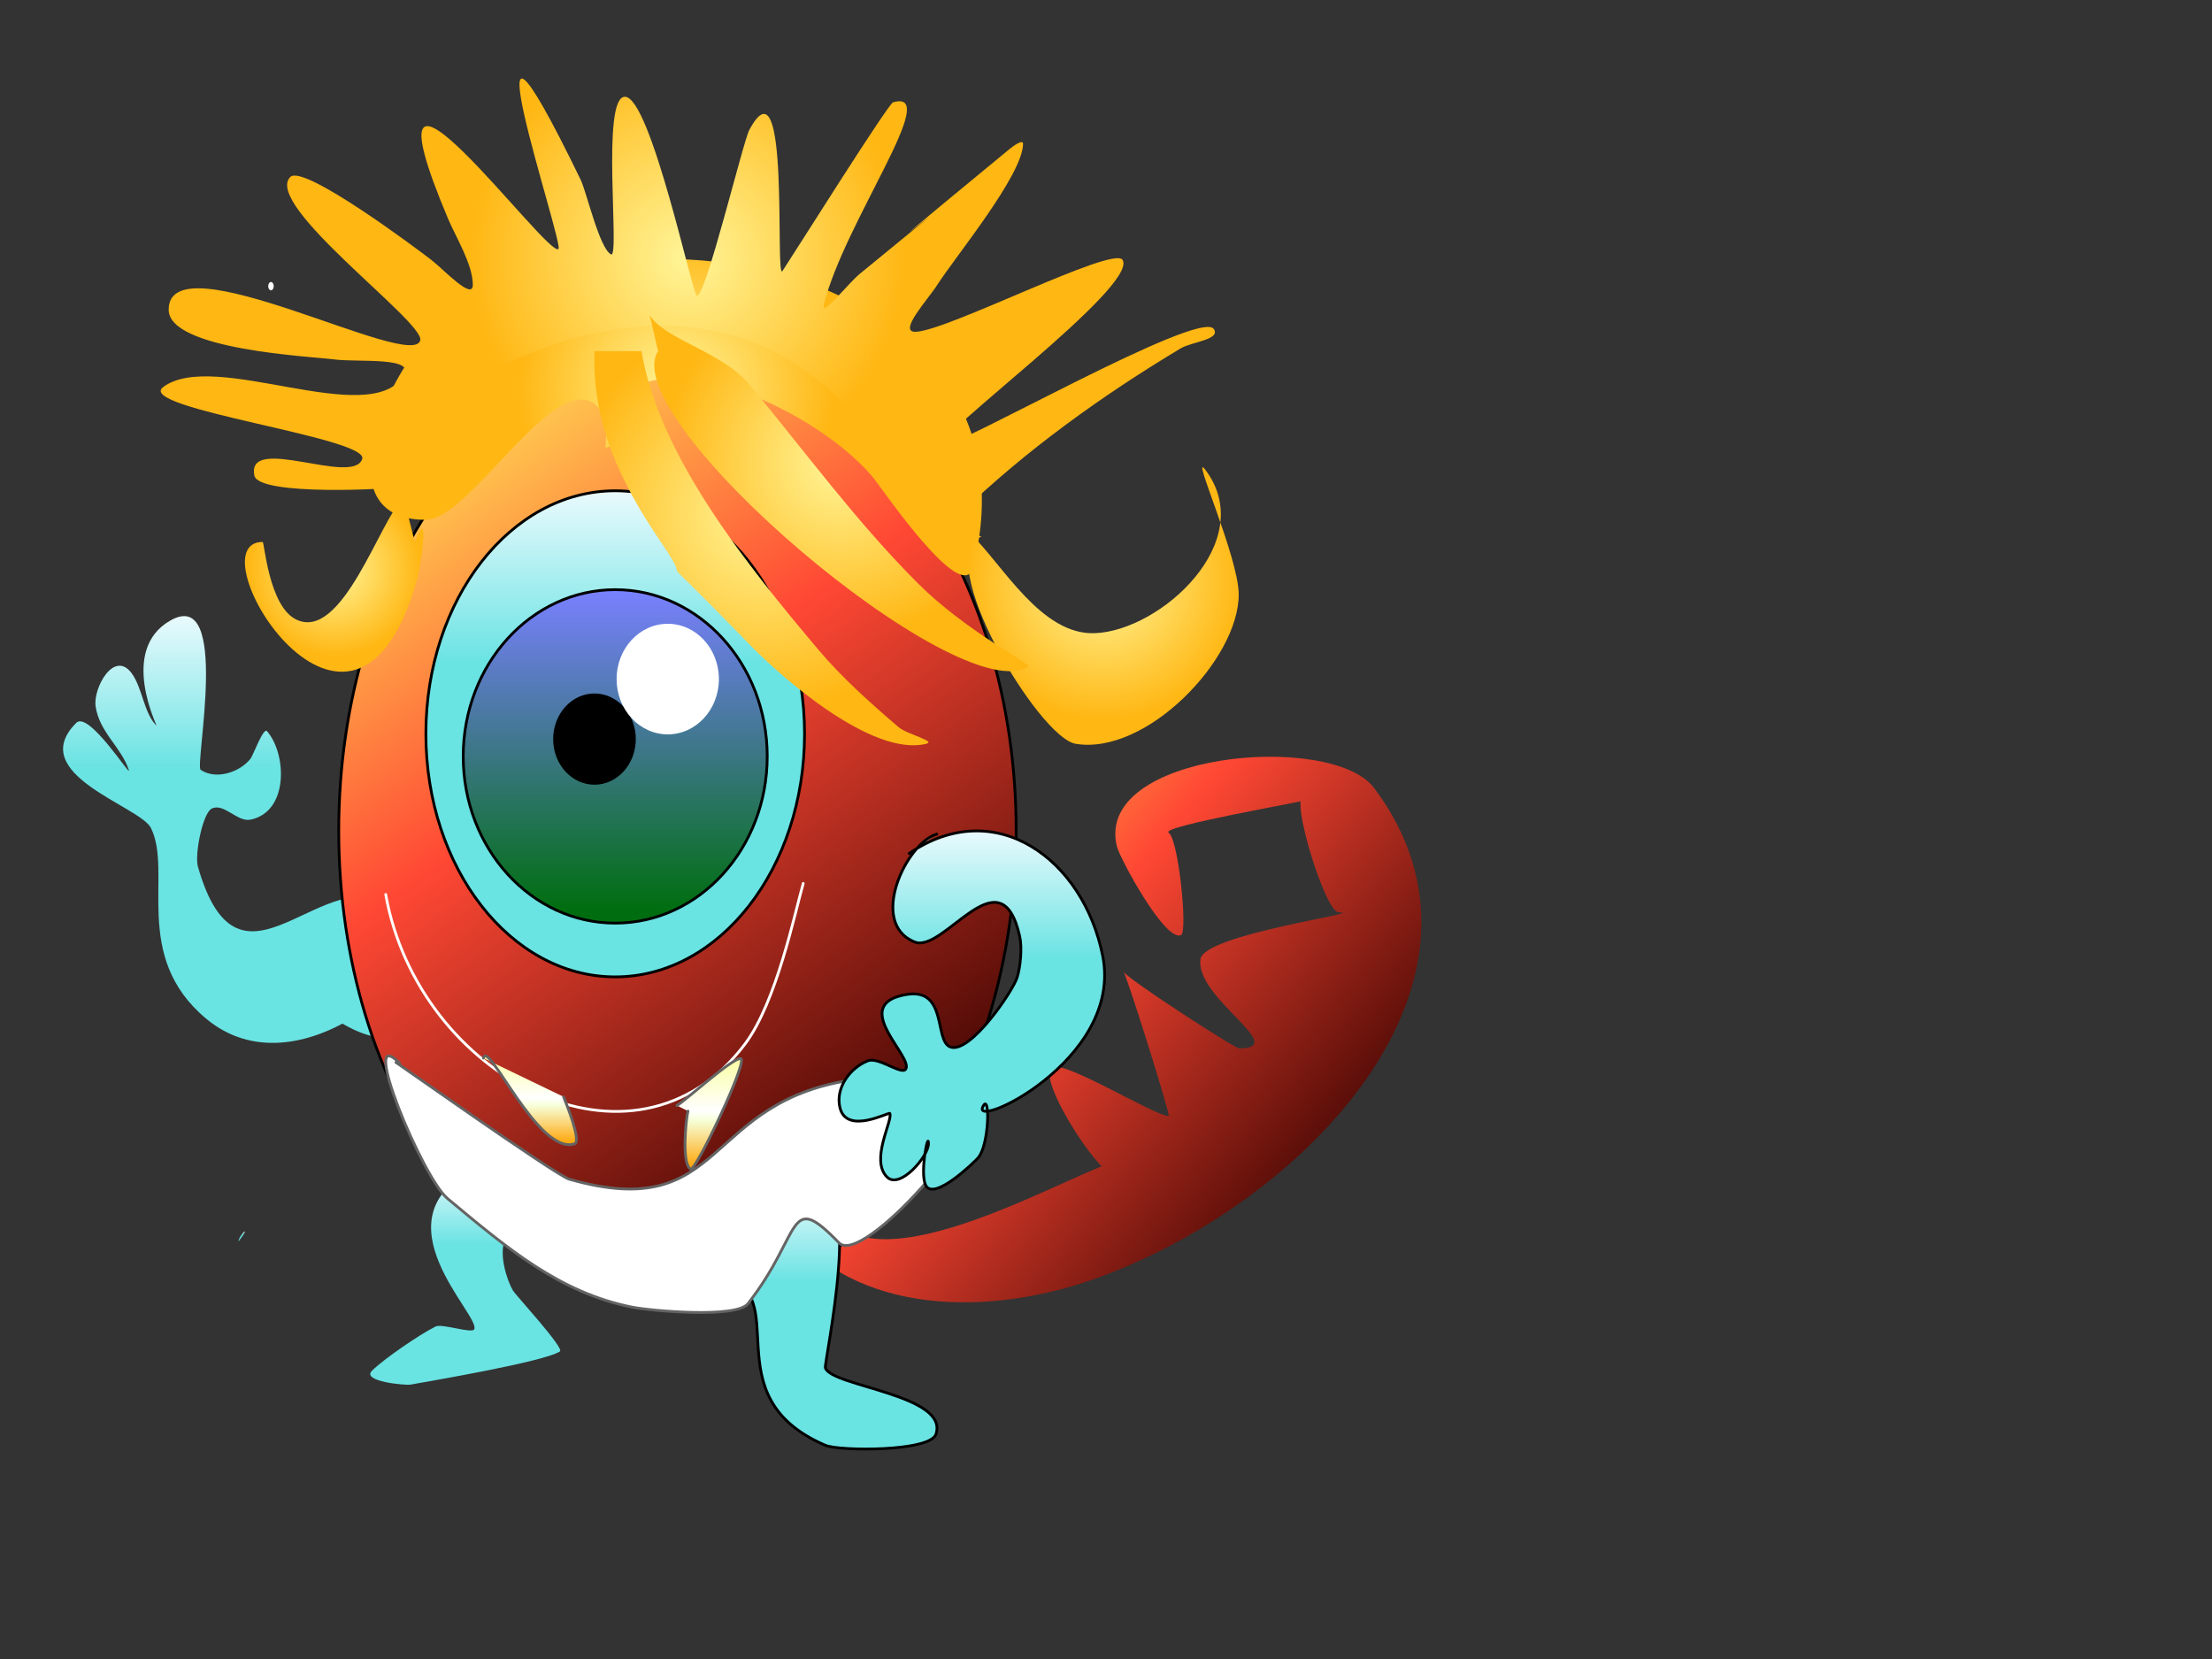 <?xml version="1.0" encoding="UTF-8"?>
<!DOCTYPE svg PUBLIC "-//W3C//DTD SVG 1.1//EN" "http://www.w3.org/Graphics/SVG/1.1/DTD/svg11.dtd">
<svg version="1.1" xmlns="http://www.w3.org/2000/svg" xmlns:xlink="http://www.w3.org/1999/xlink" x="0" y="0" width="200" height="150" viewBox="0, 0, 800, 600">
  <rect x="0" y="0" width="800" height="600" fill="#333333" stroke="none"/>
  <defs>
    <linearGradient id="Gradient_1" gradientUnits="userSpaceOnUse" x1="317.789" y1="302.585" x2="480.369" y2="442.104">
      <stop offset="0" stop-color="#FFC14D"/>
      <stop offset="0.362" stop-color="#FF4834"/>
      <stop offset="1" stop-color="#3B0300"/>
    </linearGradient>
    <linearGradient id="Gradient_2" gradientUnits="userSpaceOnUse" x1="381.287" y1="-36.042" x2="381.287" y2="-34">
      <stop offset="0" stop-color="#FAFFA4"/>
      <stop offset="0.473" stop-color="#FFFFFF"/>
      <stop offset="0.558" stop-color="#F6FFD9"/>
      <stop offset="1" stop-color="#FFA200"/>
    </linearGradient>
    <linearGradient id="Gradient_3" gradientUnits="userSpaceOnUse" x1="61" y1="-77" x2="61" y2="-73">
      <stop offset="0" stop-color="#FAFFA4"/>
      <stop offset="0.473" stop-color="#FFFFFF"/>
      <stop offset="0.558" stop-color="#F6FFD9"/>
      <stop offset="1" stop-color="#FFA200"/>
    </linearGradient>
    <linearGradient id="Gradient_4" gradientUnits="userSpaceOnUse" x1="87.983" y1="222.515" x2="87.983" y2="277.582">
      <stop offset="0" stop-color="#EAFAFD"/>
      <stop offset="1" stop-color="#6AE3E3"/>
    </linearGradient>
    <linearGradient id="Gradient_5" gradientUnits="userSpaceOnUse" x1="168.267" y1="422.184" x2="168.267" y2="450.178">
      <stop offset="0" stop-color="#EAFAFD"/>
      <stop offset="1" stop-color="#6AE3E3"/>
    </linearGradient>
    <linearGradient id="Gradient_6" gradientUnits="userSpaceOnUse" x1="87.424" y1="445.368" x2="87.424" y2="446.661">
      <stop offset="0" stop-color="#EAFAFD"/>
      <stop offset="1" stop-color="#6AE3E3"/>
    </linearGradient>
    <linearGradient id="Gradient_7" gradientUnits="userSpaceOnUse" x1="158.387" y1="179.585" x2="331.628" y2="421.415">
      <stop offset="0" stop-color="#FFC14D"/>
      <stop offset="0.362" stop-color="#FF4834"/>
      <stop offset="1" stop-color="#3B0300"/>
    </linearGradient>
    <linearGradient id="Gradient_8" gradientUnits="userSpaceOnUse" x1="222.5" y1="177.142" x2="222.5" y2="239.866">
      <stop offset="0" stop-color="#EAFAFD"/>
      <stop offset="1" stop-color="#6AE3E3"/>
    </linearGradient>
    <linearGradient id="Gradient_9" gradientUnits="userSpaceOnUse" x1="220.66" y1="213.264" x2="220.66" y2="329.163">
      <stop offset="0" stop-color="#7980FF"/>
      <stop offset="1" stop-color="#006E10"/>
    </linearGradient>
    <radialGradient id="Gradient_10" gradientUnits="userSpaceOnUse" cx="423" cy="75.5" r="0">
      <stop offset="0" stop-color="#FFFFFF"/>
      <stop offset="0.291" stop-color="#000000"/>
      <stop offset="0.523" stop-color="#BAF8FF"/>
      <stop offset="1" stop-color="#482799"/>
    </radialGradient>
    <linearGradient id="Gradient_11" gradientUnits="userSpaceOnUse" x1="299.686" y1="429.894" x2="299.686" y2="463.425">
      <stop offset="0" stop-color="#EAFAFD"/>
      <stop offset="1" stop-color="#6AE3E3"/>
    </linearGradient>
    <linearGradient id="Gradient_12" gradientUnits="userSpaceOnUse" x1="76.989" y1="106.5" x2="77.011" y2="109.5">
      <stop offset="0" stop-color="#0093FF"/>
      <stop offset="1" stop-color="#000542" stop-opacity="0.959"/>
    </linearGradient>
    <radialGradient id="Gradient_13" gradientUnits="userSpaceOnUse" cx="244.507" cy="140.806" r="57.21">
      <stop offset="0" stop-color="#FFF598"/>
      <stop offset="1" stop-color="#FFB713"/>
    </radialGradient>
    <radialGradient id="Gradient_14" gradientUnits="userSpaceOnUse" cx="248.758" cy="93.351" r="78.795">
      <stop offset="0" stop-color="#FFF598"/>
      <stop offset="1" stop-color="#FFB713"/>
    </radialGradient>
    <radialGradient id="Gradient_15" gradientUnits="userSpaceOnUse" cx="399.079" cy="210.35" r="50.184">
      <stop offset="0" stop-color="#FFF598"/>
      <stop offset="1" stop-color="#FFB713"/>
    </radialGradient>
    <radialGradient id="Gradient_16" gradientUnits="userSpaceOnUse" cx="120.86" cy="205.94" r="31.474">
      <stop offset="0" stop-color="#FFF598"/>
      <stop offset="1" stop-color="#FFB713"/>
    </radialGradient>
    <radialGradient id="Gradient_17" gradientUnits="userSpaceOnUse" cx="275.364" cy="185.743" r="71.275">
      <stop offset="0" stop-color="#FFF598"/>
      <stop offset="1" stop-color="#FFB713"/>
    </radialGradient>
    <radialGradient id="Gradient_18" gradientUnits="userSpaceOnUse" cx="303.516" cy="167.054" r="64.372">
      <stop offset="0" stop-color="#FFF598"/>
      <stop offset="1" stop-color="#FFB713"/>
    </radialGradient>
    <linearGradient id="Gradient_19" gradientUnits="userSpaceOnUse" x1="351.475" y1="300.249" x2="351.475" y2="346.479">
      <stop offset="0" stop-color="#EAFAFD"/>
      <stop offset="1" stop-color="#6AE3E3"/>
    </linearGradient>
    <linearGradient id="Gradient_20" gradientUnits="userSpaceOnUse" x1="191.653" y1="381.895" x2="191.653" y2="413.987">
      <stop offset="0" stop-color="#FAFFA4"/>
      <stop offset="0.473" stop-color="#FFFFFF"/>
      <stop offset="0.558" stop-color="#F6FFD9"/>
      <stop offset="1" stop-color="#FFA200"/>
    </linearGradient>
    <linearGradient id="Gradient_21" gradientUnits="userSpaceOnUse" x1="256.5" y1="382.83" x2="256.5" y2="422.844">
      <stop offset="0" stop-color="#FAFFA4"/>
      <stop offset="0.473" stop-color="#FFFFFF"/>
      <stop offset="0.558" stop-color="#F6FFD9"/>
      <stop offset="1" stop-color="#FFA200"/>
    </linearGradient>
  </defs>
  <g id="Layer_1">
    <path d="M284.117,442.804 C309.486,476.316 358.227,475.716 395.117,462.804 C470.644,436.37 549.599,355.162 496.952,284.966 C481.593,264.487 395.437,272.104 403.952,306.164 C405.054,310.571 421.517,340.989 427.167,338.164 C429.606,336.944 426.237,303.544 422.667,301.164 C419.229,298.872 473.576,289.573 473.167,289.164 C464.214,280.211 478.765,329.966 484.167,329.966 C495.483,329.966 435.47,337.773 434.167,346.896 C432.163,360.919 466.782,379.164 448.167,379.164 C446.5,379.164 405.762,352.781 406.167,351.164 C406.543,349.66 423.492,403.632 422.667,403.632 C417.59,403.632 383.757,382.574 380.167,386.164 C375.128,391.203 400.891,430.865 405.167,425.164 C421.781,403.011 347.799,454.466 313.167,447.539 z" fill="url(#Gradient_1)"/>
    <path d="M376,-34 C401.799,-39.16 370.679,-32.48 383,-36" fill="url(#Gradient_2)"/>
    <path d="M62,-77 C59.333,-71.667 59.333,-71.667 62,-77" fill="url(#Gradient_3)"/>
    <path d="M128.577,367.438 C112.173,377.878 91.234,382.318 74.577,368.438 C47.372,345.767 62.614,315.512 54.577,299.438 C50.617,291.517 8.976,280.039 27.577,261.438 C32.119,256.896 47.696,281.795 46.577,278.438 C43.809,270.134 35.915,264.805 34.577,255.438 C33.639,248.873 41.214,234.954 47.577,243.438 C51.492,248.658 51.981,257.842 56.577,262.438 C57.183,263.043 42.83,235.15 61.577,224.438 C83.553,211.88 70.342,276.948 72.577,278.438 C78.165,282.163 86.693,279.293 90.577,274.438 C91.581,273.183 95.257,262.897 96.577,264.438 C103.861,272.936 104.337,293.686 90.577,296.438 C85.818,297.39 80.918,290.267 76.577,292.438 C73.312,294.07 70.328,309.065 71.577,313.438 C86.919,367.135 117.31,308.738 143.577,328.438 C157.609,338.962 160.419,392.725 122.577,369.438" fill="url(#Gradient_4)"/>
    <path d="M173.513,426.758 C172.899,425.531 175.113,420.958 171.513,422.758 C135.195,440.917 173.994,475.796 171.513,480.758 C170.676,482.431 159.882,478.573 157.513,479.758 C151.664,482.682 138.747,491.523 134.513,495.758 C130.621,499.65 146.63,501.1 148.513,500.758 C155.072,499.565 196.916,492.489 202.513,488.758 C204.225,487.616 186.336,468.199 185.513,466.758 C183.132,462.592 180.522,453.735 182.513,448.758 C184.127,444.723 195.456,445.645 193.513,441.758 C190.415,435.563 177.321,433.082 171.513,430.758" fill="url(#Gradient_5)"/>
    <path d="M86.277,449 C86.363,446.652 91.395,442.176 86.277,449" fill="url(#Gradient_6)"/>
    <g>
      <path d="M245.007,471.5 C177.352,471.5 122.507,394.941 122.507,300.5 C122.507,206.059 177.352,129.5 245.007,129.5 C312.662,129.5 367.507,206.059 367.507,300.5 C367.507,394.941 312.662,471.5 245.007,471.5 z" fill="url(#Gradient_7)"/>
      <path d="M245.007,471.5 C177.352,471.5 122.507,394.941 122.507,300.5 C122.507,206.059 177.352,129.5 245.007,129.5 C312.662,129.5 367.507,206.059 367.507,300.5 C367.507,394.941 312.662,471.5 245.007,471.5 z" fill-opacity="0" stroke="#000000" stroke-width="1"/>
    </g>
    <g>
      <path d="M222.5,353.302 C184.682,353.302 154.025,313.947 154.025,265.401 C154.025,216.855 184.682,177.5 222.5,177.5 C260.318,177.5 290.975,216.855 290.975,265.401 C290.975,313.947 260.318,353.302 222.5,353.302 z" fill="url(#Gradient_8)"/>
      <path d="M222.5,353.302 C184.682,353.302 154.025,313.947 154.025,265.401 C154.025,216.855 184.682,177.5 222.5,177.5 C260.318,177.5 290.975,216.855 290.975,265.401 C290.975,313.947 260.318,353.302 222.5,353.302 z" fill-opacity="0" stroke="#000000" stroke-width="1"/>
    </g>
    <g>
      <path d="M222.5,333.866 C192.138,333.866 167.525,306.867 167.525,273.562 C167.525,240.257 192.138,213.258 222.5,213.258 C252.862,213.258 277.475,240.257 277.475,273.562 C277.475,306.867 252.862,333.866 222.5,333.866 z" fill="url(#Gradient_9)"/>
      <path d="M222.5,333.866 C192.138,333.866 167.525,306.867 167.525,273.562 C167.525,240.257 192.138,213.258 222.5,213.258 C252.862,213.258 277.475,240.257 277.475,273.562 C277.475,306.867 252.862,333.866 222.5,333.866 z" fill-opacity="0" stroke="#000000" stroke-width="1"/>
    </g>
    <g>
      <path d="M423,75.5 z" fill="url(#Gradient_10)"/>
      <path d="M423,75.5 z" fill-opacity="0" stroke="#000000" stroke-width="1"/>
    </g>
    <g>
      <path d="M215,283.302 C207.024,283.302 200.558,276.138 200.558,267.302 C200.558,258.465 207.024,251.302 215,251.302 C222.976,251.302 229.442,258.465 229.442,267.302 C229.442,276.138 222.976,283.302 215,283.302 z" fill="#000000"/>
      <path d="M215,283.302 C207.024,283.302 200.558,276.138 200.558,267.302 C200.558,258.465 207.024,251.302 215,251.302 C222.976,251.302 229.442,258.465 229.442,267.302 C229.442,276.138 222.976,283.302 215,283.302 z" fill-opacity="0" stroke="#000000" stroke-width="1"/>
    </g>
    <path d="M241.5,265.597 C231.283,265.597 223,256.642 223,245.597 C223,234.551 231.283,225.597 241.5,225.597 C251.717,225.597 260,234.551 260,245.597 C260,256.642 251.717,265.597 241.5,265.597 z" fill="#FFFFFF"/>
    <path d="M98,105 C97.448,105 97,104.328 97,103.5 C97,102.672 97.448,102 98,102 C98.552,102 99,102.672 99,103.5 C99,104.328 98.552,105 98,105 z" fill="#FFFFFF"/>
    <g>
      <path d="M264.5,456.711 C277.369,455.874 283.741,434.615 293.5,430.711 C313.347,422.772 297.928,492.995 298.5,494.711 C300.748,501.456 343.269,504.404 338.5,518.711 C336.38,525.072 303.499,524.853 298.5,522.711 C256.673,504.785 288.247,467.26 260.5,461.711" fill="url(#Gradient_11)"/>
      <path d="M264.5,456.711 C277.369,455.874 283.741,434.615 293.5,430.711 C313.347,422.772 297.928,492.995 298.5,494.711 C300.748,501.456 343.269,504.404 338.5,518.711 C336.38,525.072 303.499,524.853 298.5,522.711 C256.673,504.785 288.247,467.26 260.5,461.711" fill-opacity="0" stroke="#000000" stroke-width="1" stroke-linecap="round" stroke-linejoin="round"/>
    </g>
    <path d="M139.5,323.5 C151.267,389.653 229.46,430.887 269.5,377.5 C280.829,362.394 287.486,330.049 290.5,319.5" fill-opacity="0" stroke="#FFFFFF" stroke-width="1" stroke-linecap="round" stroke-linejoin="round"/>
    <g>
      <path d="M77.5,106.5 L76.5,109.5" fill="url(#Gradient_12)"/>
      <path d="M77.5,106.5 L76.5,109.5" fill-opacity="0" stroke="#000000" stroke-width="1" stroke-linecap="round" stroke-linejoin="round"/>
    </g>
    <path d="M222,161 C211.912,111.89 172.926,188 154,188 C116.312,188 140.548,134.525 155,122 C221.888,64.031 379.107,96.572 352,205 C348.305,219.781 319.009,176.678 316,173 C292.477,144.249 219,114.045 219,162" fill="url(#Gradient_13)"/>
    <path d="M347,186 C370.905,162.895 398.49,143.106 427,126 C430.971,123.617 441.569,122.853 439,119 C434.005,111.507 344.566,162.783 341,161 C336.275,158.637 411.791,103.652 406,94 C402.771,88.618 342.094,120 331,120 C324.737,120 335.638,108.284 339,103 C345.311,93.082 370,63.17 370,52 C370,50.205 366.386,52.859 365,54 C283.709,120.945 375.861,45.932 311,99 C306.607,102.595 296.623,115.507 298,110 C305.442,80.232 340.953,31.87 323,37 C321.206,37.512 286.928,92.108 283,98 C280.131,102.304 285.983,18.907 271,47 C268.658,51.391 255.169,107.792 252,107 C250.435,106.609 235.316,35 226,35 C217.263,35 224.286,93.643 221,92 C216.788,89.894 212.176,69.481 210,65 C164.33,-29.027 203.825,87.567 202,90 C198.7,94.4 127.061,-3.981 162,79 C164.785,85.613 171,95.623 171,103 C171,108.831 160.603,97.58 156,94 C151.137,90.218 109.772,59.228 105,64 C94.986,74.014 153.349,116.253 152,123 C149.663,134.684 61,86.065 61,112 C61,126.556 112.683,128.915 121,130 C129.498,131.108 150.754,128.869 146,136 C133.071,155.393 77.49,126.133 59,140 C48.615,147.789 133.593,158.22 131,166 C127.701,175.896 88.961,156.804 92,172 C93.504,179.518 142.237,176.921 145,176 C156.124,172.292 163.231,141.384 178,134 C219.374,113.313 264.205,109.182 300,141 C314.767,154.126 322.17,170.17 335,183 C341.153,189.153 360.791,183.395 350,178" fill="url(#Gradient_14)"/>
    <path d="M351,193 C362.688,204.293 376.547,229.778 396,229 C419.981,228.041 455.244,195.659 436,170 C430.17,162.227 448,201.434 448,215 C448,238.506 414.557,273.26 389,269 C375.535,266.756 336.618,201.353 355,194" fill="url(#Gradient_15)"/>
    <path d="M150,196 C155.858,180.967 151.922,205.681 151,209 C127.849,292.343 69.2,196 95,196 C95.61,196 97.211,219.105 107,224 C123.863,232.431 137.648,187.308 146,180" fill="url(#Gradient_16)"/>
    <path d="M215,127 C214.038,153.218 224.67,174.983 239,196 C254.249,218.365 228.809,189.672 272,234 C282.33,244.602 315.374,273.907 335,269 C338.771,268.057 327.951,265.53 325,263 C314.978,254.41 304.567,245.173 296,235 C271.085,205.413 238.402,165.414 232,127" fill="url(#Gradient_17)"/>
    <path d="M238,127 C222.243,151.439 347.176,257.549 372,241 C373.042,240.305 349.019,228.019 332,211 C309.712,188.712 291.142,163.309 271,139 C261.256,127.24 240.232,122.72 235,114" fill="url(#Gradient_18)"/>
    <g>
      <path d="M143.498,384.474 C138.198,380.547 200.944,425.064 205.852,426.466 C263.518,442.943 253.519,397.387 310.5,390.264 C318.012,389.325 352.139,381.64 354.664,391.741 C358.263,406.136 311.786,458.093 303.45,449.5 C284.617,430.086 290.5,445.875 270.5,471.5 C266.296,476.886 235.398,474.1 228.498,472.72 C202.323,467.485 183.353,451.39 161.844,433.466 C152.758,425.895 129.301,369.277 144.498,384.474" fill="#FFFFFF"/>
      <path d="M143.498,384.474 C138.198,380.547 200.944,425.064 205.852,426.466 C263.518,442.943 253.519,397.387 310.5,390.264 C318.012,389.325 352.139,381.64 354.664,391.741 C358.263,406.136 311.786,458.093 303.45,449.5 C284.617,430.086 290.5,445.875 270.5,471.5 C266.296,476.886 235.398,474.1 228.498,472.72 C202.323,467.485 183.353,451.39 161.844,433.466 C152.758,425.895 129.301,369.277 144.498,384.474" fill-opacity="0" stroke="#646464" stroke-width="1" stroke-linecap="round" stroke-linejoin="round"/>
    </g>
    <g>
      <path d="M328.799,308.681 C359.909,287.351 391.792,310.644 398.799,345.681 C406.436,383.862 348.97,409.924 355.799,399.681 C358.046,396.311 357.727,413.968 353.799,418.681 C352.635,420.079 337.75,434.581 334.799,428.681 C332.558,424.199 335.799,408.67 335.799,413.681 C335.799,418.149 325.464,430.345 320.799,425.681 C314.577,419.458 323.033,405.147 321.799,402.681 C321.515,402.111 306.25,410.483 303.799,400.681 C302.006,393.506 307.39,386.244 313.799,383.681 C318.176,381.93 327.799,390.395 327.799,385.681 C327.799,379.964 308.02,362.977 327.799,359.681 C342.933,357.158 337.687,376.643 343.799,378.681 C350.951,381.064 366.118,358.724 367.799,353.681 C369.071,349.866 369.693,342.702 368.799,338.681 C361.967,307.934 341.408,344.924 330.799,340.681 C313.902,333.922 327.809,304.821 338.799,301.681" fill="url(#Gradient_19)"/>
      <path d="M328.799,308.681 C359.909,287.351 391.792,310.644 398.799,345.681 C406.436,383.862 348.97,409.924 355.799,399.681 C358.046,396.311 357.727,413.968 353.799,418.681 C352.635,420.079 337.75,434.581 334.799,428.681 C332.558,424.199 335.799,408.67 335.799,413.681 C335.799,418.149 325.464,430.345 320.799,425.681 C314.577,419.458 323.033,405.147 321.799,402.681 C321.515,402.111 306.25,410.483 303.799,400.681 C302.006,393.506 307.39,386.244 313.799,383.681 C318.176,381.93 327.799,390.395 327.799,385.681 C327.799,379.964 308.02,362.977 327.799,359.681 C342.933,357.158 337.687,376.643 343.799,378.681 C350.951,381.064 366.118,358.724 367.799,353.681 C369.071,349.866 369.693,342.702 368.799,338.681 C361.967,307.934 341.408,344.924 330.799,340.681 C313.902,333.922 327.809,304.821 338.799,301.681" fill-opacity="0" stroke="#000000" stroke-width="1" stroke-linecap="round" stroke-linejoin="round"/>
    </g>
    <g>
      <path d="M174.82,382.67 C176.455,375.71 194.717,418.038 207.82,413.67 C210.425,412.802 204.6,398.62 203.82,396.67" fill="url(#Gradient_20)"/>
      <path d="M174.82,382.67 C176.455,375.71 194.717,418.038 207.82,413.67 C210.425,412.802 204.6,398.62 203.82,396.67" fill-opacity="0" stroke="#646464" stroke-width="1" stroke-linecap="round" stroke-linejoin="round"/>
    </g>
    <g>
      <path d="M248.82,401.83 C248.049,404.842 246.426,421.133 249.82,422.83 C251.531,423.686 271.052,382.83 267.82,382.83 C264.581,382.83 248.068,397.882 244.82,399.83" fill="url(#Gradient_21)"/>
      <path d="M248.82,401.83 C248.049,404.842 246.426,421.133 249.82,422.83 C251.531,423.686 271.052,382.83 267.82,382.83 C264.581,382.83 248.068,397.882 244.82,399.83" fill-opacity="0" stroke="#646464" stroke-width="1" stroke-linecap="round" stroke-linejoin="round"/>
    </g>
  </g>
</svg>
